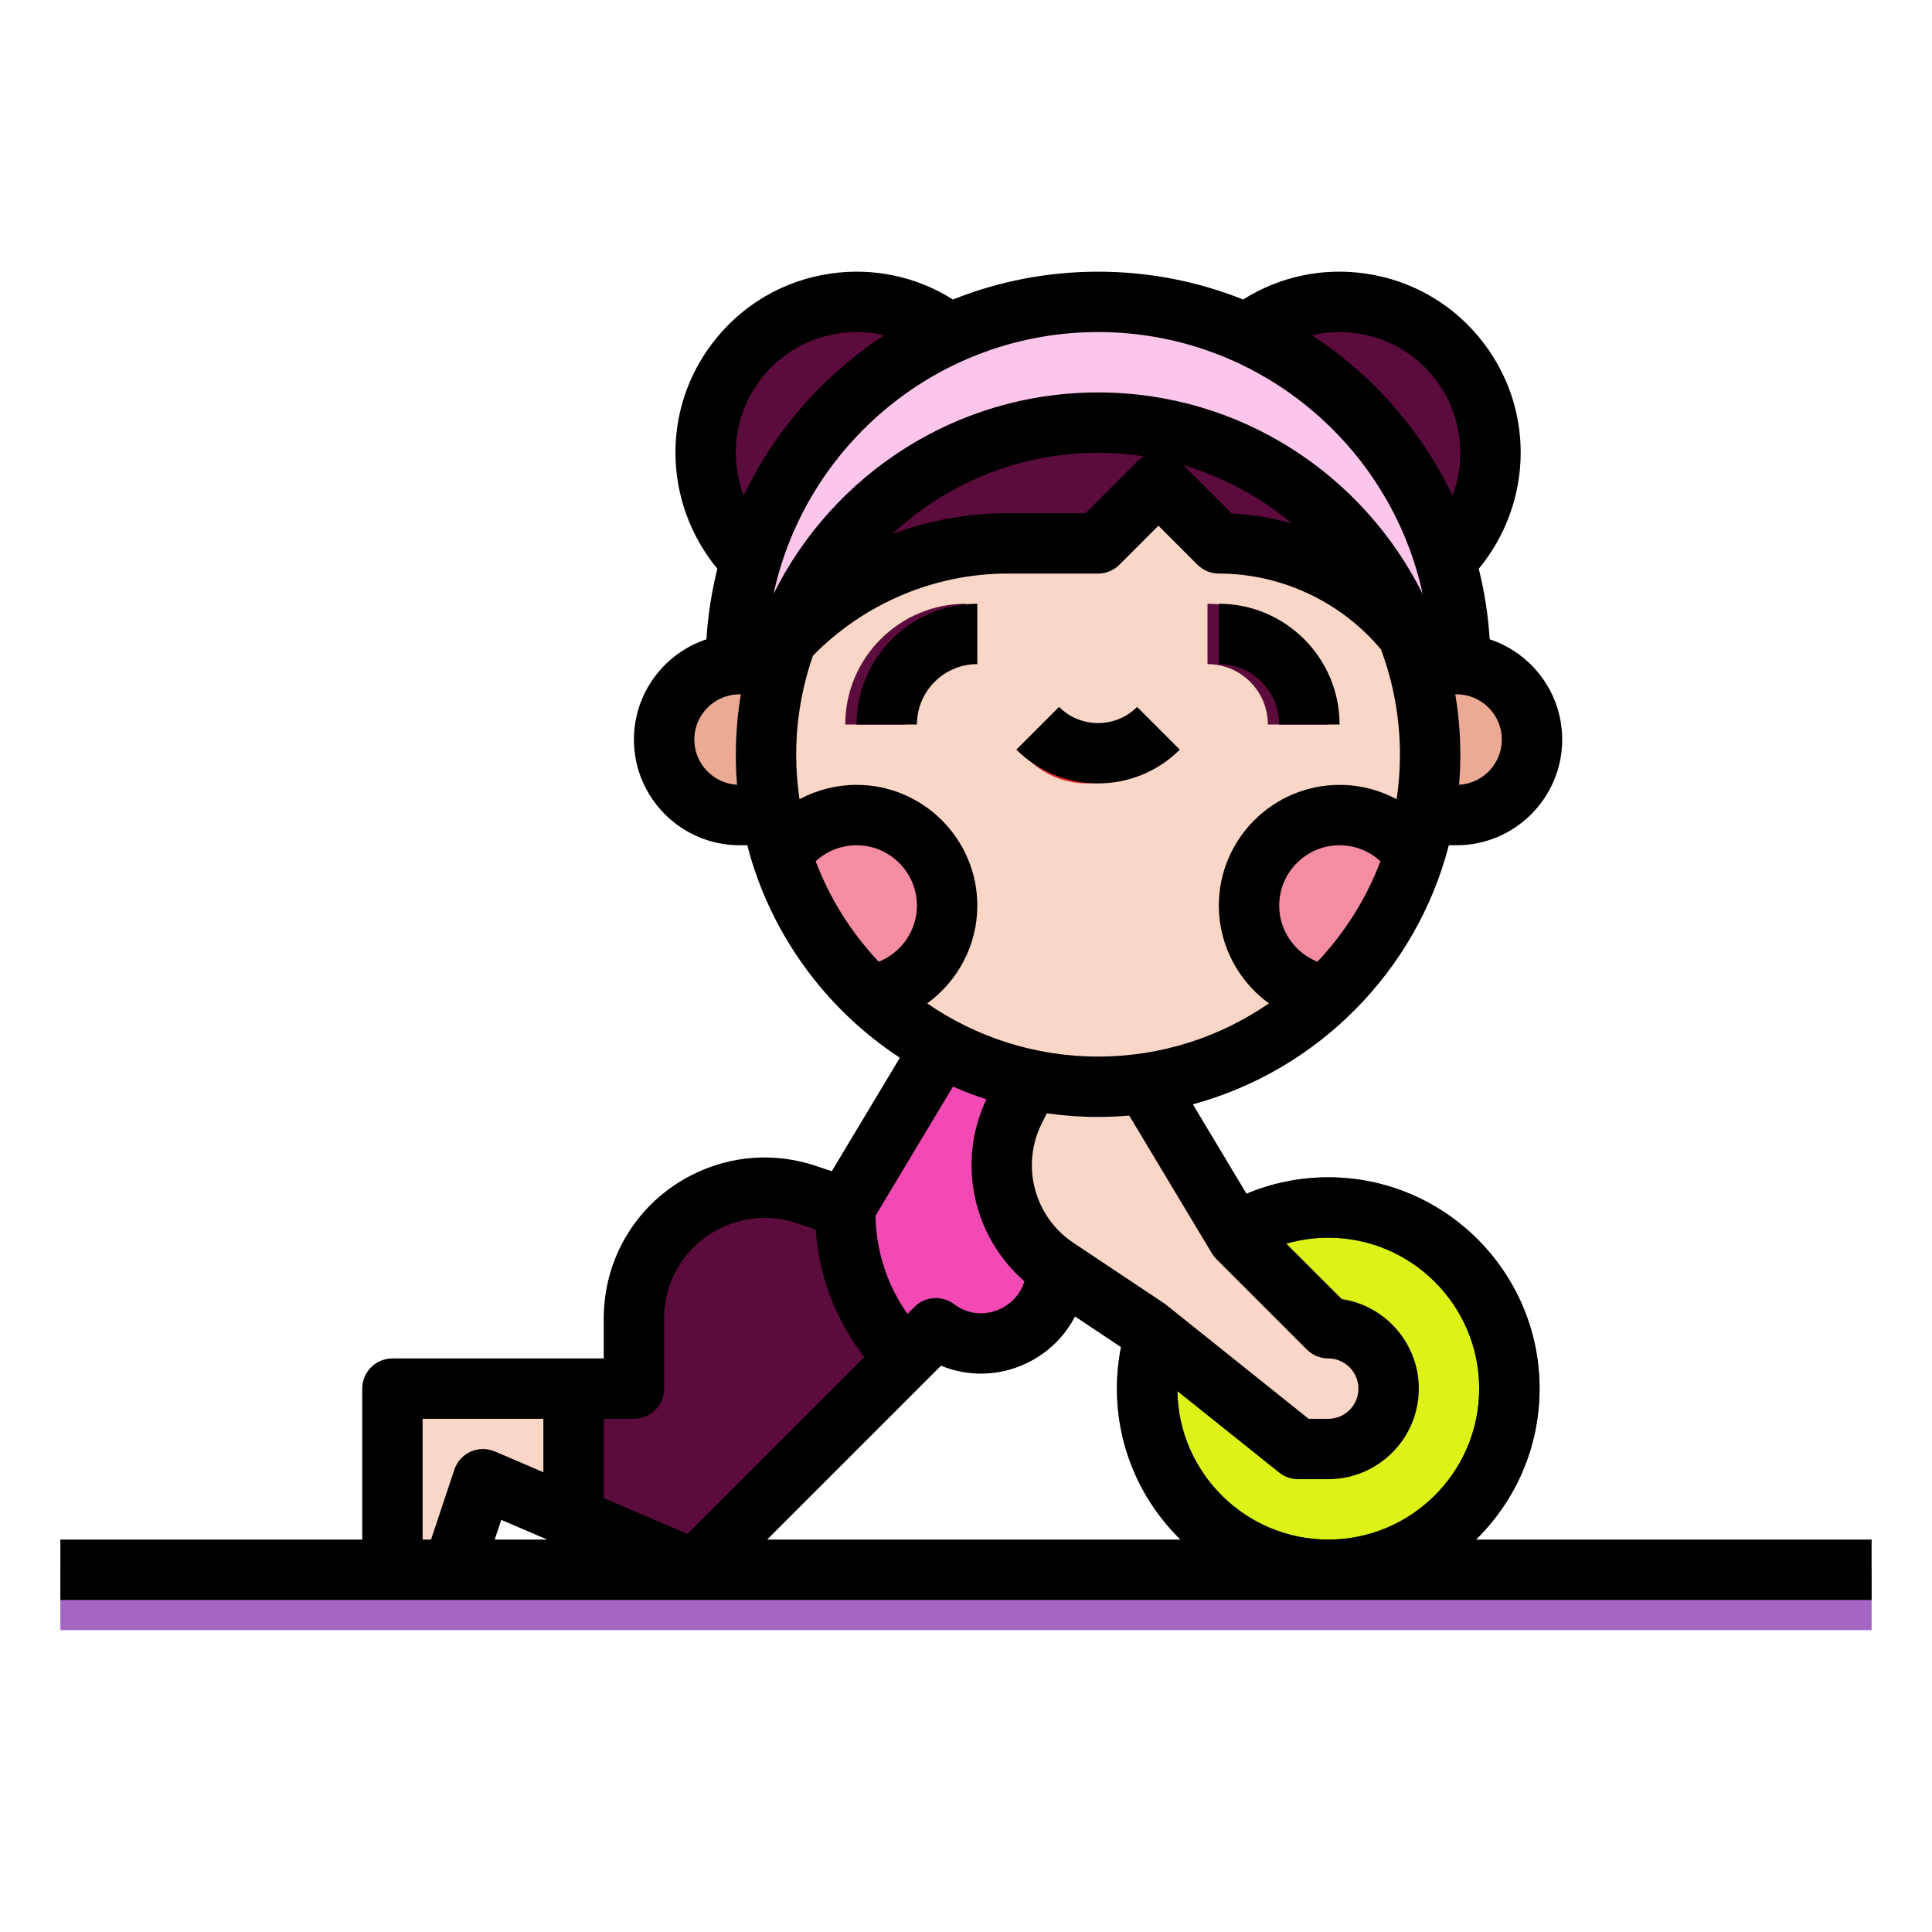 <svg id="Filled-Outline" enable-background="new 0 0 512 512" height="512" viewBox="0 0 512 512" width="512" xmlns="http://www.w3.org/2000/svg"><g><g><circle cx="352" cy="368" fill="#ddf216" r="48"/><path d="m352 424c-30.879 0-56-25.122-56-56s25.121-56 56-56 56 25.122 56 56-25.121 56-56 56zm0-96c-22.056 0-40 17.944-40 40s17.944 40 40 40 40-17.944 40-40-17.944-40-40-40z" fill="#35495e"/><path d="m152 368v34.29l-24-10.29-8 24h-16v-32c0-8.837 7.163-16 16-16z" fill="#fad6c6"/><path d="m240 360-48.341 48.341c-4.626 4.626-11.602 5.97-17.615 3.393l-22.044-9.445v-34.29h16v-18.58c0-6.56 1.86-12.85 5.18-18.22 3.32-5.38 8.11-9.84 13.98-12.78 8.22-4.11 17.74-4.79 26.46-1.88l10.38 3.46v1.37c0 14.49 5.76 28.39 16 38.63z" fill="#5b0b3c"/><path d="m280 336c0 11.84-9.72 20.04-20.08 20.04-4.06 0-8.21-1.26-11.92-4.04l-8 8c-10.24-10.24-16-24.14-16-38.63v-1.37l18.534-30.89c3.312-5.52 9.61-8.518 15.983-7.607l17.483 2.498-4 4-3.1 6.2c-7.37 14.74-2.61 32.66 11.1 41.8z" fill="#f249b4"/><path d="m367.999 368.128c-.069 8.854-7.555 15.872-16.409 15.872h-7.59l-40-32-24-16c-13.711-9.141-18.47-27.061-11.1-41.8l3.1-6.2 4-4 20.461 2.923c4.77.681 8.978 3.476 11.457 7.607l20.082 33.47 24 24c4.42 0 8.42 1.79 11.32 4.68 2.918 2.928 4.714 6.977 4.679 11.448z" fill="#fad6c6"/><path d="m16 416h480v16h-480z" fill="#a565c3"/><g><path d="m216 216h-20c-11.046 0-20-8.954-20-20v-0c0-11.046 8.954-20 20-20h20z" fill="#eaaa94"/><path d="m360 176h20c11.046 0 20 8.954 20 20v0c0 11.046-8.954 20-20 20h-20z" fill="#eaaa94"/><circle cx="224" cy="120" fill="#5b0b3c" r="40"/><circle cx="352" cy="120" fill="#5b0b3c" r="40"/><path d="m192 176c0-9.54 1.39-18.75 3.98-27.44 4.61-15.48 13.01-29.32 24.14-40.44 17.37-17.38 41.37-28.12 67.88-28.12s50.51 10.74 67.88 28.12c11.13 11.12 19.53 24.96 24.14 40.44 2.59 8.69 3.98 17.9 3.98 27.44z" fill="#fbc6ea"/><path d="m370.05 168.11c-.01-.01-.01-.01-.01-.01-12.78-32.83-44.69-56.1-82.04-56.1-37.89 0-70.19 23.95-82.58 57.54-3.51 9.49-5.42 19.75-5.42 30.46 0 48.6 39.4 88 88 88s88-39.4 88-88c0-11.25-2.11-22-5.95-31.89z" fill="#fad6c6"/><path d="m240 192h-16c0-17.645 14.355-32 32-32v16c-8.822 0-16 7.178-16 16z" fill="#5b0b3c"/><path d="m352 192h-16c0-8.822-7.178-16-16-16v-16c17.645 0 32 14.355 32 32z" fill="#5b0b3c"/><path d="m248 240c0 12.11-8.98 22.13-20.65 23.76-10.63-10.11-18.73-22.85-23.25-37.17 4.31-6.39 11.62-10.59 19.9-10.59 13.25 0 24 10.75 24 24z" fill="#f48da1"/><path d="m371.9 226.59c-4.52 14.32-12.62 27.06-23.25 37.17-11.67-1.63-20.65-11.65-20.65-23.76 0-13.25 10.75-24 24-24 8.28 0 15.59 4.2 19.9 10.59z" fill="#f48da1"/><path d="m376 174.398c-6.265-8.186-14.112-14.726-22.901-19.287-9.376-4.883-19.832-7.519-30.599-7.519l-17.106-17.796-17.106 17.796h-25.659c-23.906 0-46.561 10.4-62.63 28.407 13.247-37.361 47.779-64 88.289-64 39.932 0 74.048 25.882 87.711 62.398z" fill="#5b0b3c"/><path d="m288 207.613c-5.794 0-11.589-2.299-16-6.898l8.358-8.715c4.215 4.393 11.069 4.393 15.284 0l8.358 8.715c-4.411 4.598-10.206 6.898-16 6.898z" fill="#e22526"/></g></g><g><path d="m259 160c-17.645 0-32 14.355-32 32h16c0-8.822 7.178-16 16-16z"/><path d="m339 192h16c0-17.645-14.355-32-32-32v16c8.822 0 16 7.178 16 16z"/><path d="m312.656 198.657-11.312-11.314c-5.705 5.703-14.982 5.703-20.688 0l-11.312 11.314c5.971 5.97 13.813 8.956 21.656 8.956s15.686-2.985 21.656-8.956z"/><path d="m391.138 408c10.394-10.172 16.862-24.342 16.862-40 0-30.878-25.121-56-56-56-7.485 0-14.845 1.494-21.659 4.353l-14.217-23.695c33.15-8.998 59.234-35.349 67.838-68.658h2.038c15.439 0 28-12.561 28-28 0-12.371-8.067-22.886-19.214-26.58-.402-6.405-1.384-12.655-2.899-18.697 7.109-8.562 11.113-19.526 11.113-30.753 0-10.443-3.319-20.392-9.6-28.77-7.69-10.256-18.917-16.902-31.611-18.715-11.391-1.628-22.718.821-32.333 6.887-11.902-4.754-24.878-7.373-38.456-7.373-13.578 0-26.554 2.619-38.456 7.373-9.616-6.066-20.95-8.511-32.333-6.887-12.694 1.813-23.921 8.459-31.612 18.716-6.279 8.377-9.599 18.325-9.599 28.769 0 11.227 4.004 22.19 11.113 30.753-1.515 6.042-2.497 12.292-2.899 18.697-11.147 3.694-19.214 14.21-19.214 26.58 0 15.439 12.561 28 28 28h2.038c6.049 23.415 20.736 43.389 40.442 56.318l-18.038 30.063-4.291-1.431c-10.812-3.604-22.377-2.782-32.569 2.314-14.545 7.272-23.581 21.893-23.581 38.156v10.579h-56c-4.418 0-8 3.582-8 8v40h-80v16h480v-16zm.862-40c0 22.056-17.944 40-40 40-21.835 0-39.629-17.589-39.983-39.341l26.985 21.588c1.419 1.135 3.182 1.753 4.998 1.753h8c13.233 0 24-10.767 24-24 0-12.017-8.878-22-20.42-23.733l-14.689-14.69c3.586-1.034 7.322-1.577 11.109-1.577 22.056 0 40 17.944 40 40zm-70.86-35.884c.337.561.741 1.079 1.203 1.541l24 24c1.501 1.5 3.535 2.343 5.657 2.343 4.411 0 8 3.589 8 8s-3.589 8-8 8h-5.193l-37.809-30.247c-.181-.145-.368-.281-.561-.409l-24-16c-10.332-6.888-13.936-20.458-8.383-31.565l1.372-2.743c4.436.631 8.966.964 13.574.964 2.781 0 5.533-.126 8.255-.359zm-94.14-124.116c-5.365 0-10.542 1.342-15.123 3.8-.572-3.852-.877-7.791-.877-11.8 0-9.187 1.576-18.008 4.44-26.232 13.449-13.761 32.127-21.768 51.56-21.768h24c2.122 0 4.156-.843 5.657-2.343l10.343-10.343 10.343 10.343c1.501 1.5 3.535 2.343 5.657 2.343 16.555 0 32.404 7.473 42.977 20.114 3.242 8.688 5.023 18.082 5.023 27.886 0 4.009-.305 7.948-.877 11.8-4.581-2.458-9.758-3.8-15.123-3.8-17.645 0-32 14.355-32 32 0 10.514 5.201 20.037 13.276 25.907-12.885 8.879-28.48 14.093-45.276 14.093s-32.391-5.214-45.276-14.093c8.075-5.87 13.276-15.393 13.276-25.907 0-17.645-14.355-32-32-32zm9.51-66.499c14.296-13.325 33.451-21.501 54.49-21.501 4.162 0 8.25.321 12.243.937-.683.363-1.325.831-1.9 1.406l-13.656 13.657h-20.687c-10.501 0-20.821 1.915-30.49 5.501zm77.069-18.235c10.672 3.146 20.424 8.452 28.741 15.426-5.165-1.45-10.502-2.35-15.925-2.61zm35.559 131.601c-5.97-2.364-10.139-8.212-10.139-14.867 0-8.822 7.178-16 16-16 4.065 0 7.914 1.543 10.837 4.239-3.778 9.98-9.5 19.005-16.698 26.628zm37.528-46.901c.217-2.628.333-5.283.333-7.966 0-5.451-.464-10.795-1.341-16h.341c6.617 0 12 5.383 12 12 0 6.392-5.027 11.617-11.333 11.966zm-27.141-119.641c8.464 1.208 15.947 5.639 21.072 12.474 4.188 5.586 6.401 12.216 6.401 19.172 0 3.97-.716 7.817-2.073 11.405-8.285-17.368-21.248-32.09-37.25-42.531 3.832-.899 7.835-1.092 11.849-.519zm17.501 69.105c-15.718-31.634-48.373-53.43-86.028-53.43-37.628 0-70.263 21.764-85.994 53.362 8.575-39.599 43.866-69.362 85.994-69.362 42.155 0 77.48 29.793 86.028 69.43zm-182.028-37.459c0-6.956 2.214-13.585 6.4-19.171 5.126-6.835 12.609-11.266 21.073-12.475 4.014-.572 8.017-.379 11.849.519-16.001 10.441-28.964 25.163-37.249 42.531-1.357-3.588-2.073-7.435-2.073-11.405zm-11 76.03c0-6.617 5.383-12 12-12h.341c-.877 5.205-1.341 10.549-1.341 16 0 2.683.116 5.339.333 7.966-6.306-.349-11.333-5.575-11.333-11.966zm32.163 32.239c2.923-2.696 6.772-4.239 10.837-4.239 8.822 0 16 7.178 16 16 0 6.655-4.169 12.503-10.139 14.867-7.198-7.623-12.919-16.648-16.698-26.628zm45.249 63.089c-7.916 16.617-3.58 36.377 10.073 48.212-.926 3.097-3.068 5.668-6.119 7.194-4.153 2.077-8.852 1.653-12.566-1.133-3.184-2.389-7.641-2.073-10.457.743l-1.853 1.853c-5.356-7.581-8.31-16.565-8.47-26.013l20.536-34.227c2.881 1.264 5.836 2.391 8.856 3.372zm-93.412 84.672c4.418 0 8-3.582 8-8v-18.579c0-10.163 5.646-19.3 14.737-23.845 6.37-3.185 13.6-3.698 20.353-1.446l5.083 1.695c.865 12.385 5.325 24.057 12.882 33.807l-46.882 46.882-22.173-9.503v-21.011zm-22.975 32h-13.926l1.74-5.222zm-33.025 0v-32h32v14.154l-12.849-5.507c-2.057-.881-4.387-.861-6.429.055-2.041.917-3.604 2.646-4.312 4.768l-6.176 18.53zm91.314 0 46.074-46.074c7.37 3.04 15.757 2.807 23.134-.882 5.441-2.72 9.708-7.007 12.371-12.167l12.194 8.129c-.718 3.598-1.086 7.276-1.086 10.994 0 15.658 6.467 29.828 16.862 40z"/></g></g></svg>